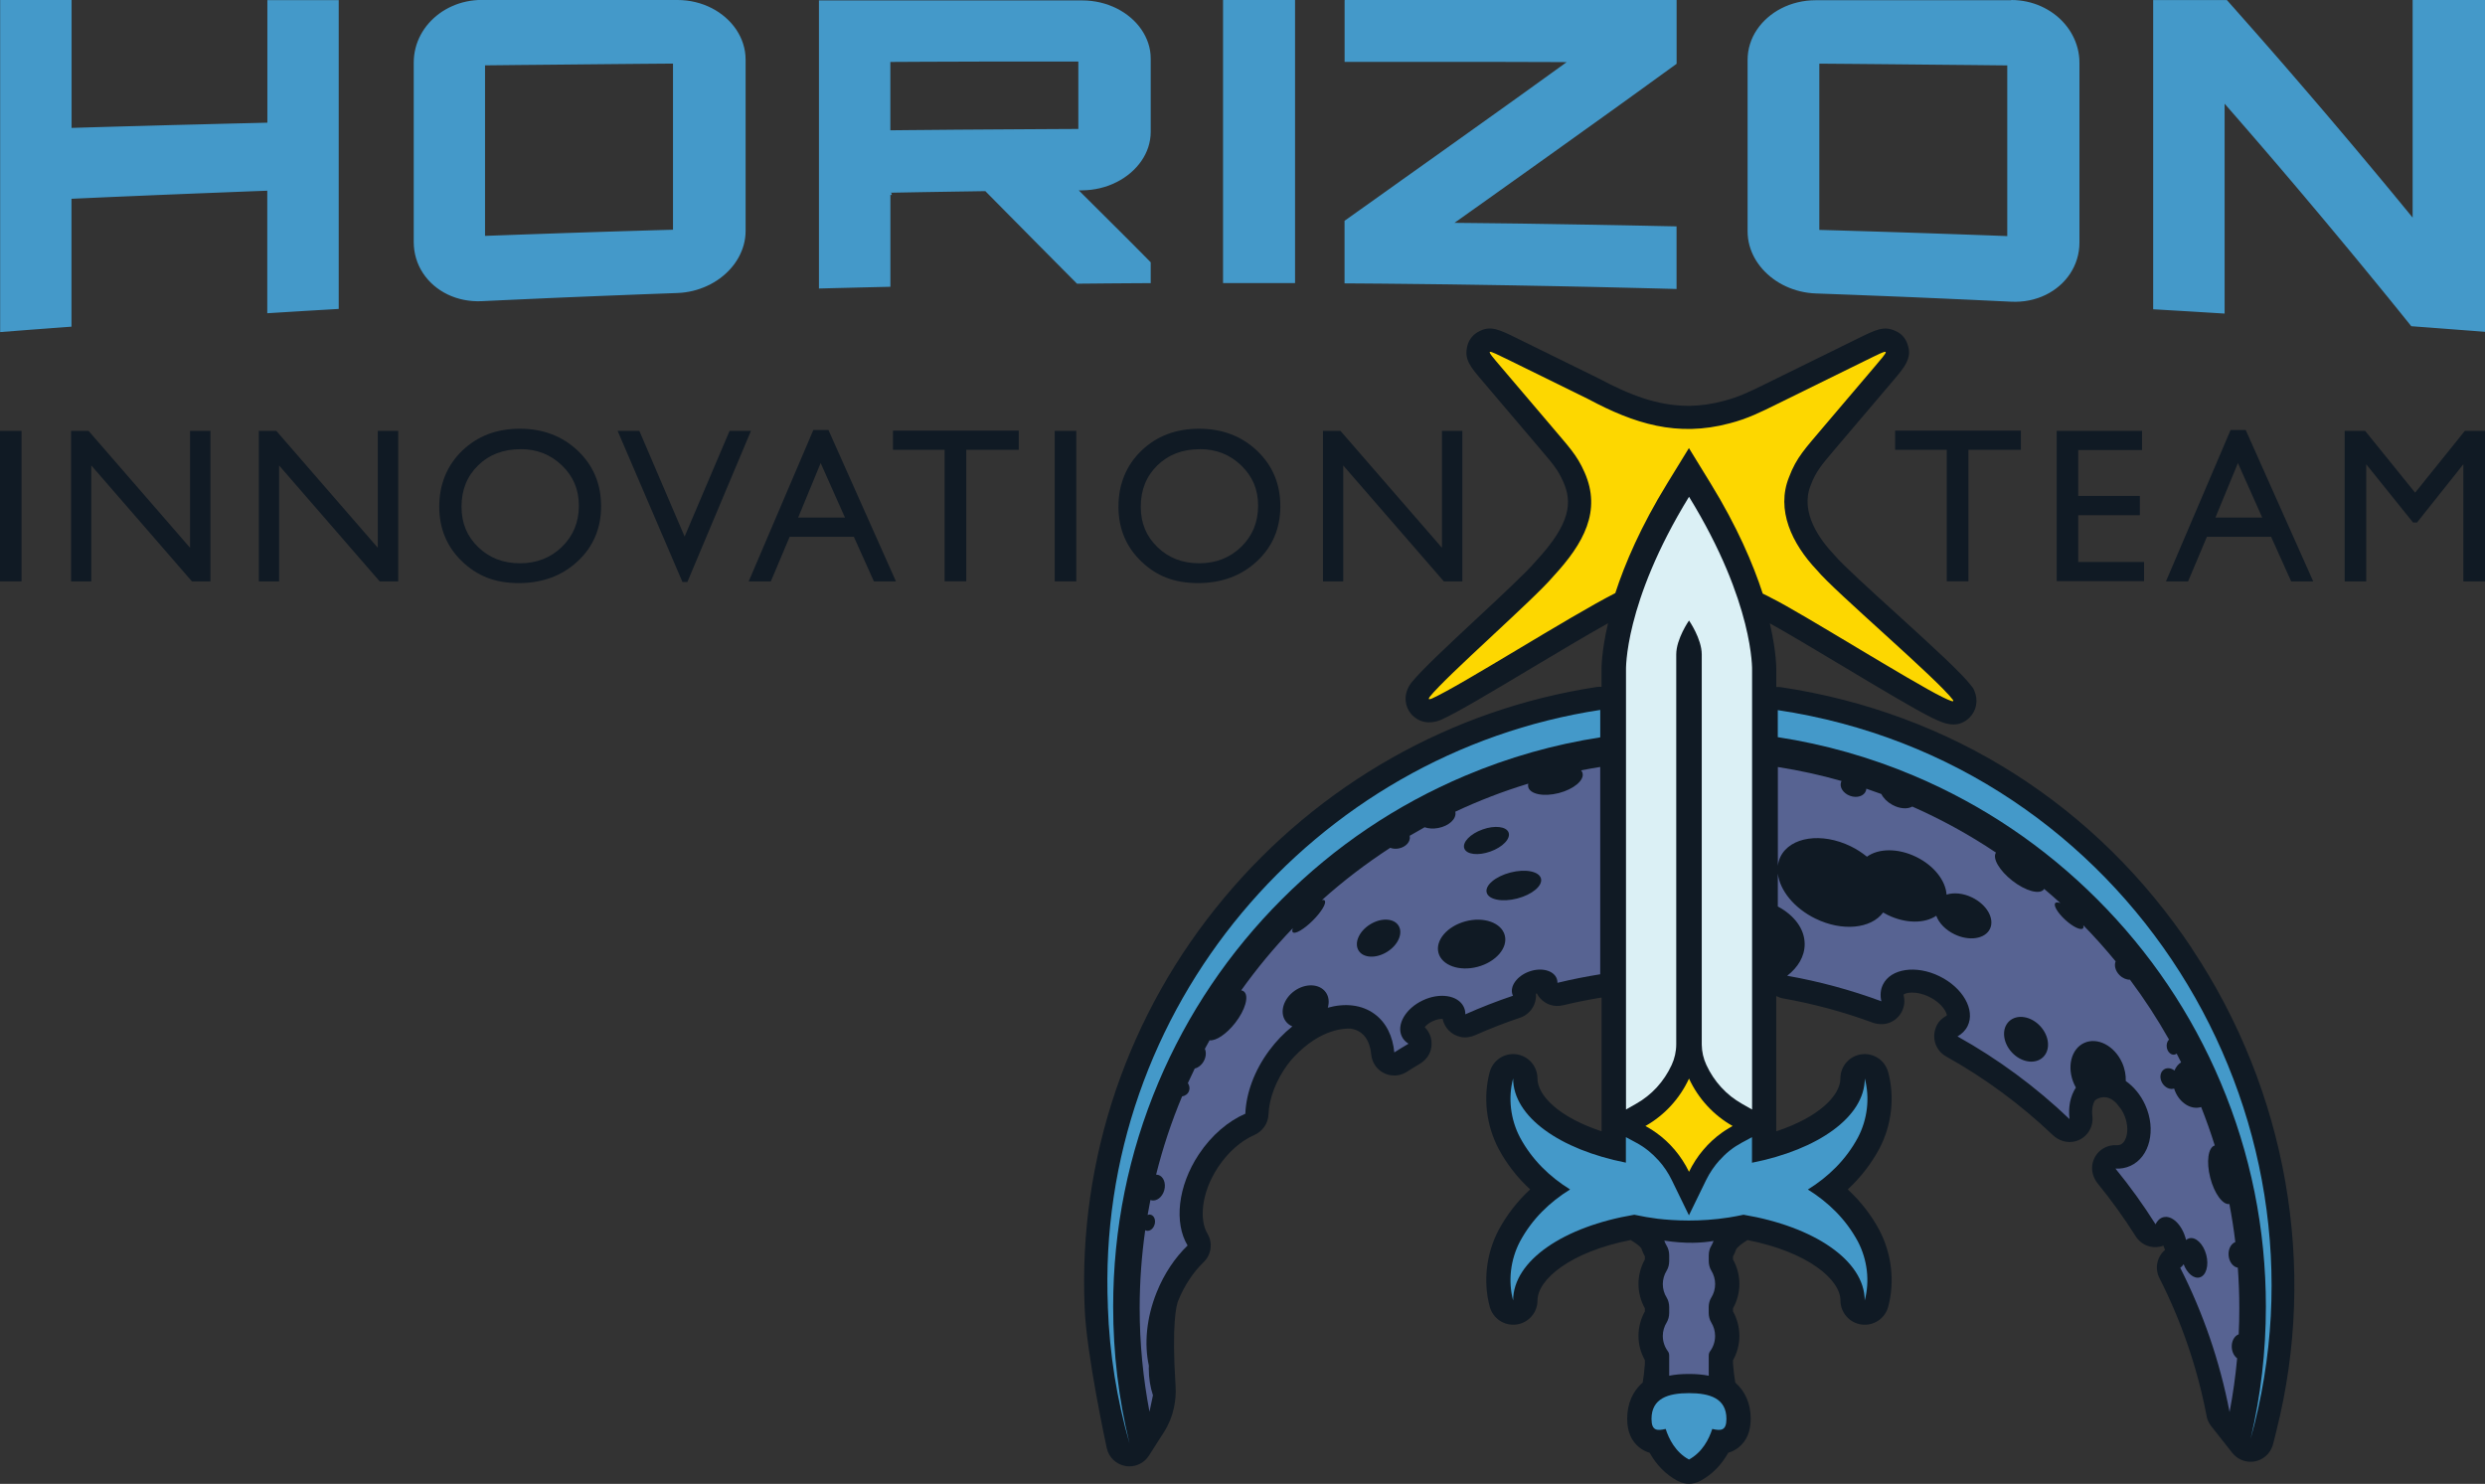 <?xml version="1.0" encoding="UTF-8"?><svg id="Layer_2" xmlns="http://www.w3.org/2000/svg" viewBox="0 0 536.66 320.46"><rect x="0" y="0" width="536.66" height="320.46" fill="#333333" stroke="none"/><g id="Exports"><g id="brandmark"><g id="logo_-_combomark_-_Horizon_-_vert_stack"><path id="base" d="M473.41,204.89c-20.57-30.92-52.09-50.97-88.74-56.47-.35-.05-.71-.06-1.06-.04v-3.4c.01-.31.08-4.02-1.4-10.36,3.44,1.88,9.5,5.51,15.42,9.05,8.25,4.94,16.03,9.6,19.69,11.39,1.31.63,2.91,1.4,4.55,1.4,1.14,0,2.31-.38,3.41-1.43,1.55-1.49,1.99-3.77,1.12-5.79l-.24-.55-.36-.48c-2.03-2.69-7.57-7.79-16.45-15.86-5.43-4.93-11.58-10.53-13.12-12.4l-.24-.27c-2.87-3.02-7.33-8.96-4.96-14.86,1.1-2.95,2.36-4.43,5.11-7.66l12.79-15.06c2.36-2.78,4.09-4.82,3.03-7.7h0c-.38-1.29-1.31-2.35-2.54-2.89l-.2-.09c-2.39-1.06-4.1-.23-7.86,1.62l-20.08,9.87c-3.08,1.52-5.75,2.84-9.04,3.68-2.52.68-4.92,1.01-7.24,1.05h-.52c-6.59-.02-12.63-2.39-19.28-5.94l-17.64-8.67c-3.72-1.83-5.66-2.78-8.08-1.49h0c-1.32.62-2.29,1.81-2.61,3.24l-.04.18c-.61,2.69.79,4.33,3.09,7.05l11.37,13.38c.61.73,1.17,1.39,1.69,2,2.41,2.83,3.51,4.12,4.63,6.67,1.93,4.36,1.67,8.93-5.86,17.06l-.17.19c-1.81,2.16-7.55,7.52-12.62,12.24-6.17,5.75-12.01,11.19-14.15,13.88l-.29.4c-1.61,2.5-.97,4.89.17,6.29.56.69,2.66,2.82,6.33,1.41l.27-.11c3.49-1.58,10.77-5.93,19.19-10.97,5.97-3.57,12.08-7.22,16.79-9.85-1.47,6.3-1.41,9.97-1.4,10.19v3.54c-.35-.02-.71-.01-1.06.04-31.35,4.78-59.93,20.96-80.47,45.56-20.78,24.89-31.47,56.3-30.1,88.41.34,9.83,4.6,29.57,4.78,30.4.43,1.98,2.01,3.5,4,3.86.3.05.59.08.89.08,1.68,0,3.28-.85,4.21-2.31l3.21-5.02c1.06-1.65,1.79-3.44,2.15-5.14.01-.06.04-.15.05-.21.33-1.56.45-3.13.35-4.66-.88-13.6.2-17.51.55-18.38,1.32-3.28,3.22-6.17,5.51-8.38,1.68-1.62,2.02-4.19.81-6.18-1.7-2.82-1.45-8.65,2.31-14.34,2.11-3.18,4.87-5.64,7.79-6.92,1.78-.78,3.02-2.49,3.09-4.43.13-3.49,1.65-7.44,4.15-10.84.41-.55.86-1.05,1.31-1.56,5.86-6.27,11.22-6.23,12.29-6.16.77.12,1.53.37,2.21.87,1.56,1.15,2.07,3.13,2.22,4.62.13,1.26.66,2.46,1.6,3.31,1.72,1.57,4.2,1.73,6.07.54.92-.59,1.86-1.16,2.8-1.72,1.13-.67,2.03-1.71,2.39-2.98.52-1.84-.03-3.72-1.3-4.97.31-.38.87-.88,1.7-1.27.9-.43,1.68-.51,2.17-.51.39,1.89,1.85,3.48,3.93,3.91,1.04.22,2.13.04,3.1-.39,3.14-1.39,6.42-2.67,9.75-3.79,1.36-.46,2.44-1.5,3-2.82.31-.74.44-1.55.37-2.34.06-.03.12-.05.19-.08.57,1.11,1.55,2,2.82,2.46.94.33,1.95.33,2.92.1,2.62-.64,5.4-1.19,8.25-1.66v28.89c-9.11-2.99-13.85-7.69-13.85-11.43,0-2.63-1.96-4.86-4.56-5.2-2.61-.35-5.07,1.3-5.75,3.84-1.46,5.43-.77,11.46,1.93,16.59,1.75,3.26,4.03,6.19,6.8,8.75-2.77,2.57-5.05,5.51-6.82,8.8-2.67,5.08-3.37,11.12-1.9,16.54.68,2.54,3.15,4.19,5.75,3.84,2.61-.34,4.56-2.57,4.56-5.2,0-4.51,7.04-10.48,20.11-13.05,1.09.64,2.08,1.4,2.31,1.79.22.64.48,1.21.77,1.74v.67c-.9,1.61-1.38,3.42-1.38,5.27s.49,3.71,1.38,5.28v.67c-.9,1.61-1.38,3.42-1.38,5.27s.46,3.61,1.38,5.25v.87c-.12,1.55-.3,3.03-.47,3.96-2.18,1.9-3.35,4.61-3.35,7.83,0,2.73.88,4.82,2.63,6.2.72.57,1.47.93,2.22,1.14,1.47,2.64,3.5,4.7,5.99,6.05.78.42,1.64.64,2.5.64s1.72-.21,2.5-.64c2.49-1.35,4.52-3.41,5.99-6.05.74-.21,1.5-.57,2.22-1.14,1.74-1.38,2.63-3.47,2.63-6.2,0-3.21-1.17-5.92-3.33-7.81-.19-1.03-.39-2.67-.5-4.12v-.69c.9-1.61,1.38-3.41,1.38-5.28s-.49-3.72-1.38-5.29v-.65c.9-1.6,1.38-3.42,1.38-5.28s-.48-3.68-1.38-5.28v-.65c.28-.5.51-1.03.7-1.58.27-.46,1.31-1.27,2.44-1.96,13.04,2.57,20.06,8.53,20.07,13.04,0,2.63,1.96,4.86,4.56,5.2,2.61.35,5.07-1.3,5.75-3.84,1.46-5.43.77-11.46-1.93-16.59-1.75-3.26-4.03-6.18-6.8-8.75,2.77-2.57,5.05-5.51,6.82-8.8,2.67-5.08,3.37-11.12,1.9-16.54-.68-2.54-3.14-4.19-5.75-3.84-2.61.34-4.56,2.57-4.56,5.2,0,3.73-4.74,8.44-13.86,11.43v-29.22c.45.24.94.43,1.46.52,6.58,1.16,13.06,2.91,19.28,5.2,1.33.49,2.82.51,4.09-.11,2.16-1.06,3.22-3.41,2.71-5.63-.04-.18-.03-.29-.05-.27.32-.38,2.59-.97,5.54.47,2.95,1.44,3.88,3.59,3.81,4.02,0,0-.04.05-.16.11-.77.45-1.48,1.04-1.9,1.83-1.44,2.65-.41,5.62,1.9,6.91,8.33,4.65,16.08,10.35,23.02,16.96,1.28,1.22,3.1,1.82,4.81,1.39,2.52-.64,4.07-3.02,3.76-5.48-.16-1.29.05-2.52.54-3.35.77-.68,2.62-1.35,4.44.39.04.03.08.08.12.12.27.28.54.59.8.99.05.08.11.11.17.17.26.37.51.79.73,1.28.71,1.56.92,3.26.59,4.64-.14.56-.48,1.55-1.3,1.92-.25.12-.53.17-.87.14-2.36-.14-4.53,1.39-5.14,3.77-.41,1.58.07,3.26,1.1,4.53,2.95,3.62,5.7,7.45,8.18,11.38.96,1.53,2.68,2.44,4.5,2.33.52-.03,1.03-.13,1.5-.31.08.32.2.62.34.91-1.75,1.48-2.28,4-1.22,6.08,4.75,9.35,8.16,19.29,10.15,29.57.12.88.47,1.71,1.03,2.41l4.58,5.8c.96,1.21,2.41,1.9,3.92,1.9.3,0,.61-.03.91-.08,1.82-.34,3.31-1.65,3.86-3.42.02-.07.06-.2.08-.26,0,0,0-.01,0-.02h0s.01-.04.02-.07c.11-.41.38-1.39.71-2.82,8.94-35.35,2.3-73.3-18.22-104.13ZM355.9,294.85h0c.05.08.11.15.16.22-.06-.07-.11-.15-.16-.22ZM373.53,294.97c.04-.06.09-.12.13-.18h0c-.04.06-.09.12-.13.18Z" style="fill:#101a24;"/><g id="sword"><g id="moon"><path d="M383.93,153.57v5.63c10.1,1.55,19.94,4.33,29.42,8.34,14.82,6.27,28.12,15.24,39.55,26.66,11.43,11.43,20.4,24.73,26.66,39.55,6.49,15.34,9.78,31.64,9.78,48.43,0,9.7-1.11,19.24-3.29,28.52,19.6-70.26-26.34-145.97-102.12-157.34v.21Z" style="fill:#4499c9;"/><path d="M239.25,282.18c.35,10.18,1.96,20.07,4.67,29.51-2.34-9.59-3.52-19.46-3.52-29.51,0-16.79,3.29-33.09,9.78-48.43,6.27-14.82,15.24-28.12,26.66-39.55,11.42-11.43,24.73-20.4,39.55-26.66,9.41-3.98,19.18-6.75,29.2-8.3v-5.92c-61.86,9.42-109.07,64.48-106.33,128.86Z" style="fill:#4499c9;"/><path d="M483.47,288.12c.09-1.85.13-3.72.13-5.59,0-2.94-.11-5.86-.32-8.75-1.02-.16-1.87-1.24-1.99-2.63-.12-1.36.51-2.55,1.45-2.91-.33-2.77-.76-5.51-1.28-8.21-1.43.22-3.25-2.26-4.13-5.66-.9-3.48-.46-6.6.97-6.99-.88-2.82-1.86-5.58-2.94-8.3-2.09.67-4.57-.81-5.64-3.43-.08-.19-.14-.37-.2-.56-.86.28-1.92-.17-2.53-1.14-.69-1.1-.52-2.45.38-3.01.66-.41,1.54-.28,2.23.26.3-.75.79-1.37,1.43-1.78-.32-.63-.63-1.26-.96-1.88-.14.11-.29.19-.46.22-.73.14-1.48-.53-1.66-1.5-.13-.71.07-1.38.48-1.74-2.54-4.5-5.36-8.82-8.44-12.94-.75.02-1.59-.32-2.26-.99-.89-.89-1.2-2.09-.84-2.97-2.22-2.71-4.55-5.31-6.99-7.81.08.29.08.53-.05.68-.46.5-2.17-.31-3.82-1.82-1.65-1.51-2.62-3.13-2.17-3.64.19-.21.6-.18,1.12.02-1.15-1.05-2.33-2.07-3.52-3.08-.02.04-.04.08-.07.11-.92,1.18-3.97.34-6.81-1.88-2.79-2.18-4.35-4.86-3.53-6.07-5.69-3.81-11.73-7.14-18.07-9.94-1.03.6-2.74.5-4.34-.39-1.1-.61-1.92-1.46-2.34-2.32-1.08-.4-2.16-.78-3.25-1.15,0,.16-.04.31-.09.47-.4,1.12-1.92,1.61-3.4,1.08-1.48-.53-2.36-1.86-1.96-2.99.03-.08.07-.15.11-.22-4.48-1.28-9.08-2.28-13.76-3.02v21.33c.08-.68.26-1.33.56-1.95,2.11-4.31,8.91-5.32,15.19-2.25,1.3.63,2.46,1.4,3.49,2.24,2.45-1.8,6.67-1.9,10.63.04,3.88,1.89,6.37,5.16,6.56,8.15,1.54-.5,3.58-.33,5.53.62,3.19,1.56,4.9,4.59,3.84,6.78-1.07,2.19-4.52,2.7-7.7,1.14-1.95-.95-3.34-2.45-3.89-3.98-2.47,1.69-6.59,1.73-10.47-.16-.35-.17-.68-.35-1.01-.54-2.58,3.5-8.81,4.15-14.61,1.32-4.64-2.26-7.69-6.12-8.13-9.72v7.1c3.53,1.88,5.8,4.83,5.8,8.13,0,2.62-1.43,5.02-3.78,6.83,7.01,1.24,13.81,3.09,20.34,5.51-.29-1.26-.2-2.5.34-3.6,1.69-3.47,7.16-4.28,12.21-1.81,5.05,2.47,7.78,7.28,6.08,10.75-.47.96-1.23,1.71-2.19,2.25,8.82,4.92,16.95,10.93,24.2,17.86-.32-2.55.17-4.99,1.37-6.81-.13-.23-.25-.47-.36-.71-1.66-3.64-.69-7.65,2.17-8.94s6.5.61,8.16,4.25c.6,1.33.85,2.71.8,3.98,1.7,1.19,3.19,2.95,4.19,5.14,2.44,5.37,1.01,11.28-3.19,13.19-1.03.47-2.12.65-3.23.58,3.13,3.82,6.02,7.84,8.66,12.03.38-.78.95-1.33,1.67-1.52,1.88-.5,4.06,1.62,4.88,4.73.02.06.03.13.04.19.2-.18.43-.31.69-.37,1.41-.37,3.05,1.22,3.67,3.55.62,2.34-.03,4.53-1.44,4.9-1.26.33-2.71-.91-3.44-2.85-.21.32-.46.58-.74.77,4.92,9.69,8.55,20.15,10.66,31.15.73-3.8,1.27-7.67,1.63-11.6-.62-.46-1.07-1.29-1.15-2.26-.12-1.39.54-2.6,1.52-2.94ZM441.18,228.35c-1.69,1.57-4.68,1.1-6.69-1.06-2.01-2.16-2.27-5.18-.58-6.75,1.69-1.57,4.68-1.1,6.69,1.06,2.01,2.16,2.27,5.18.58,6.75Z" style="fill:#576392;"/><path d="M341.47,166.39c.14.17.24.36.3.57.4,1.55-1.9,3.48-5.14,4.32-3.24.83-6.19.25-6.59-1.3-.06-.24-.05-.49,0-.74-5.43,1.65-10.69,3.68-15.76,6.06,0,.02.01.05.02.07.28,1.47-1.38,3.01-3.69,3.45-1.09.21-2.12.13-2.95-.16-1.09.6-2.17,1.22-3.24,1.85,0,.03.02.05.03.08.22,1.17-.85,2.36-2.39,2.65-.66.13-1.3.06-1.83-.14-5.21,3.38-10.14,7.15-14.74,11.28.25-.05.45-.03.57.08.5.5-.64,2.44-2.54,4.33-1.9,1.9-3.84,3.03-4.33,2.54-.16-.16-.13-.48.01-.88-4.03,4.19-7.76,8.68-11.15,13.43.21.04.41.11.57.24,1.18.92.34,3.97-1.88,6.81-1.89,2.42-4.16,3.91-5.52,3.74-.34.61-.69,1.23-1.02,1.84.33.74.27,1.75-.24,2.67-.47.85-1.21,1.41-1.95,1.59-.51,1.04-1,2.09-1.48,3.15.34.5.46,1.12.25,1.69-.23.64-.82,1.07-1.5,1.18-2.28,5.43-4.16,11.08-5.61,16.89.15,0,.3.02.45.06,1.15.32,1.73,1.81,1.31,3.32s-1.7,2.47-2.85,2.15c-.05-.01-.09-.04-.14-.06-.22,1.08-.41,2.16-.6,3.24.23-.08.46-.11.69-.04.72.2,1.09,1.13.82,2.08-.27.95-1.07,1.55-1.79,1.35-.08-.02-.16-.06-.24-.1-.78,5.5-1.2,11.11-1.2,16.83,0,7.65.74,15.13,2.12,22.38.23-1.19.48-2.37.75-3.55-.57-1.74-.9-3.69-.9-5.75,0-.22.02-.43.02-.64-1.03-4.65-.55-10.3,1.68-15.85,1.64-4.07,3.99-7.52,6.68-10.11-2.93-4.87-2.15-12.77,2.42-19.68,2.76-4.16,6.38-7.2,10.05-8.78.17-4.34,1.88-9.22,5.13-13.62,1.51-2.04,3.21-3.8,5.02-5.24-.58-.25-1.08-.62-1.45-1.14-1.35-1.87-.5-4.78,1.89-6.51,2.39-1.72,5.42-1.6,6.77.27.68.94.8,2.15.45,3.34,3.74-1.03,7.36-.66,10.12,1.38,2.52,1.86,3.92,4.82,4.24,8.28,1.01-.64,2.03-1.27,3.07-1.88-.63-.39-1.14-.92-1.45-1.58-1.2-2.54.81-6.01,4.51-7.77,3.69-1.76,7.67-1.12,8.87,1.41.24.5.35,1.04.34,1.59,3.35-1.49,6.79-2.83,10.29-4.01-.04-.08-.07-.15-.1-.23-.65-1.81.97-4.05,3.61-5,2.64-.95,5.31-.24,5.96,1.57.1.28.14.57.14.87,3.03-.74,6.11-1.35,9.23-1.85v-44.77c-1.38.22-2.75.46-4.12.73ZM299.57,205.56c-2.38,1.49-5.14,1.37-6.16-.26-1.02-1.63.08-4.17,2.46-5.65,2.38-1.49,5.14-1.37,6.16.26,1.02,1.63-.08,4.17-2.46,5.65ZM320.16,179.14c2.64-.95,5.17-.65,5.64.67.47,1.32-1.29,3.15-3.93,4.09-2.64.95-5.17.65-5.64-.67-.47-1.32,1.29-3.15,3.93-4.09ZM319.11,208.8c-3.95,1.05-7.74-.31-8.46-3.02-.72-2.71,1.91-5.76,5.86-6.81,3.95-1.05,7.74.31,8.46,3.02.72,2.71-1.91,5.76-5.86,6.81ZM327.65,194.05c-3.24.83-6.19.25-6.59-1.3s1.9-3.48,5.14-4.32c3.24-.84,6.19-.25,6.59,1.3.4,1.55-1.9,3.48-5.14,4.32Z" style="fill:#576392;"/></g><g id="star"><path d="M421.82,151.22c-3.58-4.73-25.68-23.51-29.45-28.1-5.43-5.72-8.84-13.04-6.02-20.05,1.62-4.34,3.6-6.29,7.38-10.79,3.5-4.11,7.32-8.62,10.77-12.67,1.72-2.03,2.86-3.32,2.74-3.57-.09-.3-1.64.5-4.36,1.83-5.21,2.56-14.23,6.99-19.18,9.43-3.32,1.64-6.34,3.15-10.15,4.12-11.37,3.06-20.68.05-30.55-5.23-5.51-2.71-11.64-5.72-17.05-8.38-2.46-1.2-3.94-1.95-4.19-1.81-.29.13.75,1.31,2.44,3.3,3.48,4.09,7.39,8.7,10.94,12.86,3.57,4.27,5.37,5.99,7.06,9.85,3.68,8.31-.13,15.33-6.77,22.49-4.12,4.92-22.97,21.35-26.7,26.03-.36.55-.11.57.51.33,6.39-2.88,29.53-17.64,39.6-22.77,2.09-6.42,5.53-14.43,11.21-23.68l4.69-7.64,4.69,7.64c5.71,9.3,9.16,17.36,11.25,23.79.68.32,1.35.66,2.01,1.02,6.03,2.96,30.1,18.05,36.8,21.33,1.75.84,2.53,1.16,2.31.67Z" style="fill:#fdd700;"/></g><g id="straight_blade"><path d="M364.76,107.29c-14.11,22.98-13.61,37.5-13.61,37.5v94.82l2.16-1.22c3.38-1.9,6.04-4.8,7.7-8.39.65-1.4.99-2.93.99-4.49v-84.17c0-3.38,2.76-7.33,2.76-7.33,0,0,2.75,3.95,2.75,7.33v84.29c.02,1.51.36,3,1,4.37.83,1.79,1.91,3.42,3.21,4.83,1.29,1.41,2.8,2.61,4.49,3.56l2.17,1.23v-94.82s.5-14.53-13.61-37.5Z" style="fill:#dbf0f5;"/></g><path id="grip" d="M369.58,280.22c.52-.84.82-1.84.82-2.9s-.3-2.05-.82-2.9c-.36-.58-.56-1.32-.56-2.08v-1.22c0-.77.2-1.51.56-2.09.2-.32.35-.67.48-1.03-2.45.43-5.99.65-10.64-.07.13.39.3.76.51,1.1.36.58.55,1.32.55,2.09v1.22c0,.76-.19,1.5-.55,2.08-.52.85-.83,1.85-.83,2.9s.3,2.06.83,2.9c.36.59.55,1.33.55,2.09v1.22c0,.76-.19,1.5-.55,2.09-.52.84-.83,1.84-.83,2.9,0,1.24.41,2.38,1.1,3.32.19.24.28.58.28.92v4.35c1.25-.26,2.66-.38,4.27-.38s3.02.13,4.27.38v-4.35c0-.35.1-.68.28-.92.69-.93,1.09-2.07,1.09-3.32,0-1.07-.3-2.06-.82-2.9-.36-.59-.56-1.33-.56-2.09v-1.22c0-.76.2-1.5.56-2.09Z" style="fill:#576392;"/><g id="hilt"><path d="M390.42,256.9c4.41-2.73,8.22-6.4,10.82-11.24,2.06-3.92,2.6-8.57,1.48-12.74-.01,8.3-10.12,15.38-24.36,18.19v-5.52l-2,1.08-.23.12c-.45.25-.89.51-1.28.76-.13.08-.25.17-.37.25-.07.05-.15.1-.22.15-.27.19-.53.39-.79.6-.75.6-1.44,1.28-2.09,2,0,0-.01,0-.02,0-1.15,1.28-2.13,2.72-2.91,4.3l-3.71,7.62-3.71-7.62c-.77-1.58-1.75-3.03-2.9-4.3,0,0-.01,0-.02,0-.65-.72-1.35-1.4-2.09-2-.26-.21-.52-.41-.79-.6-.03-.02-.06-.04-.1-.07-.16-.11-.33-.23-.49-.34-.07-.05-.15-.09-.22-.13-.35-.22-.7-.44-1.07-.63l-2.23-1.2v5.51c-14.23-2.81-24.34-9.89-24.35-18.19-1.12,4.17-.58,8.82,1.48,12.74,2.6,4.84,6.42,8.51,10.82,11.24-4.41,2.73-8.22,6.4-10.82,11.24-2.06,3.92-2.6,8.57-1.48,12.74.01-8.65,10.99-15.98,26.17-18.52,1.7.37,3.4.66,5.07.87,3.55.41,9.12.7,15.38-.28,1.04-.17,2.09-.36,3.14-.59,15.18,2.54,26.16,9.87,26.17,18.52,1.12-4.17.58-8.82-1.48-12.74-2.6-4.84-6.42-8.51-10.82-11.24Z" style="fill:#4499c9;"/></g><g id="Star_Core"><path d="M357.64,244.61c3.01,2.14,5.46,5.05,7.12,8.46,1.66-3.41,4.11-6.32,7.12-8.46.23-.16.46-.32.69-.47.52-.34,1.05-.66,1.61-.96-4.11-2.32-7.4-5.89-9.42-10.24-2.02,4.35-5.31,7.93-9.42,10.24.55.3,1.08.61,1.59.95.25.17.48.32.71.49Z" style="fill:#fdd700;"/></g><g id="pommel"><path d="M359.72,308.6c.69,2.15,2.11,5.03,5.03,6.61,2.92-1.59,4.34-4.46,5.03-6.61,1.86.44,3.06.4,3.06-2.16,0-4.47-3.62-5.57-8.09-5.57s-8.09,1.11-8.09,5.57c0,2.57,1.2,2.6,3.06,2.16Z" style="fill:#4499c9;"/></g></g></g></g><g id="txt_-_horizon"><path d="M73.15,0c0,1.4,0,2.77,0,4.11,0,1.33,0,2.63,0,3.91,0,1.27,0,2.51,0,3.73,0,1.22,0,2.41,0,3.58,0,1.17,0,2.32,0,3.45,0,1.13,0,2.25,0,3.35s0,2.19,0,3.27c0,1.08,0,2.14,0,3.21,0,1.06,0,2.12,0,3.17,0,1.05,0,2.11,0,3.16,0,1.05,0,2.11,0,3.17,0,1.06,0,2.13,0,3.21,0,1.08,0,2.16,0,3.27,0,1.1,0,2.22,0,3.35,0,1.13,0,2.28,0,3.45,0,1.17,0,2.36,0,3.58,0,1.22,0,2.46,0,3.73,0,1.27,0,2.57,0,3.91s0,2.7,0,4.11c-1.23.07-2.34.13-3.38.2s-2,.12-2.94.17c-.94.06-1.85.11-2.79.17-.94.06-1.9.11-2.94.18-1.04.06-2.15.13-3.38.21,0-1.32,0-2.57,0-3.74,0-1.18,0-2.3,0-3.37,0-1.08,0-2.11,0-3.12,0-1.01,0-2.01,0-3,0-.99,0-1.99,0-3,0-1.01,0-2.05,0-3.12,0-1.08,0-2.19,0-3.37,0-1.18,0-2.42,0-3.74-1.41.05-2.76.1-4.06.15-1.3.05-2.55.1-3.77.15s-2.39.09-3.53.14c-1.14.05-2.26.09-3.36.13-1.1.04-2.17.09-3.24.13s-2.12.09-3.18.13c-1.06.04-2.11.09-3.18.13-1.07.04-2.14.09-3.24.14-1.1.05-2.21.09-3.36.14-1.14.05-2.32.1-3.53.15-1.21.05-2.47.11-3.77.17s-2.65.12-4.06.18c0,1.38,0,2.67,0,3.9,0,1.23,0,2.39,0,3.52s0,2.2,0,3.26c0,1.06,0,2.09,0,3.13,0,1.04,0,2.07,0,3.13,0,1.06,0,2.13,0,3.26s0,2.29,0,3.52,0,2.52,0,3.9c-1.23.09-2.34.17-3.38.25s-2,.15-2.93.22-1.85.14-2.79.21-1.9.15-2.93.23c-1.04.08-2.14.17-3.38.26v-12.03c0-1.25,0-2.48,0-3.68V15.71c0-1.2,0-2.43,0-3.68V0h15.43c0,1.38,0,2.67,0,3.9,0,1.23,0,2.39,0,3.52,0,1.12,0,2.2,0,3.26s0,2.09,0,3.13,0,2.07,0,3.13,0,2.13,0,3.26,0,2.29,0,3.52c0,1.23,0,2.52,0,3.9,1.41-.04,2.76-.08,4.06-.12,1.3-.04,2.55-.07,3.77-.11,1.21-.03,2.39-.07,3.53-.1,1.15-.03,2.26-.06,3.36-.09,1.1-.03,2.17-.06,3.24-.09,1.07-.03,2.12-.06,3.18-.09s2.11-.06,3.18-.08c1.07-.03,2.14-.06,3.24-.08,1.1-.03,2.21-.06,3.36-.09,1.15-.03,2.32-.06,3.53-.09,1.21-.03,2.47-.06,3.77-.09s2.65-.07,4.06-.1c0-1.32,0-2.57,0-3.74,0-1.18,0-2.3,0-3.37s0-2.11,0-3.12c0-1.01,0-2.01,0-3,0-.99,0-1.99,0-3,0-1.01,0-2.05,0-3.12,0-1.08,0-2.19,0-3.37,0-1.18,0-2.42,0-3.74h15.43Z" style="fill:#4499c9;"/><path d="M146.31,0c1.34,0,2.65.16,3.89.46,1.24.3,2.42.74,3.51,1.3,1.09.56,2.09,1.24,2.98,2.02s1.67,1.65,2.31,2.61c.64.96,1.15,1.99,1.49,3.08.35,1.09.53,2.25.53,3.44,0,1.34,0,2.63,0,3.86s0,2.42,0,3.56c0,1.14,0,2.25,0,3.33,0,1.08,0,2.13,0,3.16,0,1.03,0,2.05,0,3.06s0,2.02,0,3.03,0,2.03,0,3.06c0,1.03,0,2.08,0,3.16s0,2.18,0,3.33c0,1.14,0,2.33,0,3.56,0,1.23,0,2.52,0,3.86,0,1.02-.14,2.02-.4,2.98-.26.96-.64,1.88-1.12,2.75-.48.87-1.07,1.69-1.75,2.45s-1.45,1.45-2.29,2.07c-.84.62-1.76,1.16-2.74,1.61-.98.45-2.01.82-3.09,1.08-1.08.26-2.2.42-3.36.46-1.41.05-2.76.1-4.05.15s-2.55.09-3.76.14c-1.21.05-2.38.09-3.53.14-1.14.04-2.26.09-3.35.13-1.09.04-2.17.09-3.23.13-1.06.04-2.12.09-3.18.13s-2.11.09-3.18.13c-1.06.05-2.14.09-3.23.14-1.09.05-2.21.1-3.35.15-1.14.05-2.32.1-3.53.16-1.21.06-2.46.11-3.76.17-1.3.06-2.65.12-4.05.19-1.36.07-2.68-.04-3.92-.29-1.25-.25-2.43-.65-3.52-1.18-1.09-.53-2.09-1.19-2.98-1.96-.89-.77-1.66-1.65-2.3-2.62-.64-.97-1.14-2.03-1.48-3.16-.34-1.13-.52-2.33-.52-3.58,0-1.41,0-2.75,0-4.05s0-2.53,0-3.73c0-1.2,0-2.36,0-3.49,0-1.13,0-2.23,0-3.31,0-1.08,0-2.15,0-3.21s0-2.11,0-3.17,0-2.13,0-3.21c0-1.08,0-2.18,0-3.31,0-1.13,0-2.29,0-3.49,0-1.2,0-2.44,0-3.73s0-2.64,0-4.05c0-1.07.14-2.11.39-3.11.25-1,.63-1.96,1.11-2.86.48-.9,1.06-1.74,1.74-2.51.67-.77,1.44-1.47,2.28-2.09.84-.62,1.76-1.15,2.74-1.59.98-.44,2.02-.78,3.1-1.01s2.22-.35,3.39-.35h42.2ZM104.74,50.94c1.35-.05,2.65-.1,3.9-.14,1.25-.05,2.45-.09,3.62-.13s2.29-.08,3.39-.12c1.1-.04,2.17-.08,3.22-.11,1.05-.04,2.09-.07,3.11-.11,1.02-.03,2.04-.07,3.06-.1s2.03-.07,3.06-.1c1.02-.03,2.06-.07,3.11-.1,1.05-.03,2.12-.07,3.22-.1,1.1-.03,2.23-.07,3.39-.1,1.17-.03,2.37-.07,3.62-.11s2.55-.07,3.9-.11c0-1.44,0-2.8,0-4.11,0-1.31,0-2.55,0-3.76s0-2.37,0-3.5,0-2.24,0-3.33c0-1.09,0-2.17,0-3.24,0-1.08,0-2.15,0-3.24,0-1.09,0-2.2,0-3.33,0-1.13,0-2.3,0-3.5s0-2.45,0-3.76c0-1.31,0-2.67,0-4.11-1.35.01-2.65.02-3.9.03-1.25.01-2.45.02-3.62.03s-2.29.02-3.39.03c-1.1,0-2.17.02-3.22.03-1.05,0-2.09.02-3.11.03-1.02,0-2.04.02-3.06.03s-2.03.02-3.05.03-2.06.02-3.11.03-2.12.02-3.22.03c-1.1.01-2.23.02-3.39.03-1.17.01-2.37.02-3.62.04-1.25.01-2.55.03-3.9.04,0,1.34,0,2.62,0,3.85,0,1.23,0,2.41,0,3.55s0,2.24,0,3.32c0,1.07,0,2.12,0,3.15,0,1.03,0,2.04,0,3.05,0,1.01,0,2.01,0,3.02,0,1.01,0,2.02,0,3.05,0,1.03,0,2.08,0,3.15,0,1.07,0,2.18,0,3.32,0,1.14,0,2.32,0,3.55,0,1.23,0,2.51,0,3.85Z" style="fill:#4499c9;"/><path d="M248.51,28.46c0,1.15-.19,2.26-.53,3.32s-.86,2.07-1.5,3c-.65.93-1.43,1.79-2.33,2.56s-1.91,1.44-3.01,1.99c-1.1.56-2.29,1-3.54,1.3-1.25.3-2.57.47-3.93.48-.28,0-.42,0-.7,0,.73.72,1.46,1.46,2.2,2.19.74.74,1.48,1.48,2.23,2.22.75.74,1.5,1.49,2.25,2.24.75.75,1.5,1.5,2.25,2.24.75.75,1.49,1.5,2.24,2.24.74.74,1.48,1.48,2.21,2.22.73.74,1.45,1.47,2.16,2.19,0,.9,0,1.58,0,2.25,0,.68,0,1.35,0,2.25-1.27,0-2.42.01-3.49.02-1.07,0-2.07.01-3.03.02s-1.91.02-2.88.02c-.97,0-1.96.02-3.03.03-1.07,0-2.22.02-3.49.03-.99-1-1.92-1.93-2.8-2.82-.88-.89-1.72-1.73-2.52-2.54-.8-.81-1.58-1.59-2.34-2.36-.76-.77-1.5-1.51-2.24-2.26-.74-.75-1.49-1.5-2.24-2.27-.76-.77-1.53-1.55-2.34-2.36s-1.64-1.66-2.52-2.55c-.88-.89-1.81-1.83-2.8-2.83-1.37.02-2.62.04-3.8.06-1.18.02-2.28.04-3.34.05-1.06.02-2.09.03-3.11.05s-2.05.04-3.11.05c-1.06.02-2.17.04-3.34.06-1.18.02-2.43.05-3.8.07.2,0,.3.17.3.51,0,0-.2,0-.3-.08,0,1.33,0,2.54,0,3.68,0,1.14,0,2.21,0,3.24,0,1.03,0,2.02,0,3.02,0,.99,0,1.99,0,3.02,0,1.03,0,2.1,0,3.24,0,1.14,0,2.36,0,3.68-1.23.03-2.35.05-3.38.08-1.04.02-2,.05-2.94.07s-1.85.04-2.79.07c-.94.02-1.9.05-2.94.07-1.04.03-2.15.06-3.38.09,0-1.38,0-2.73,0-4.04,0-1.31,0-2.59,0-3.83,0-1.25,0-2.46,0-3.65,0-1.19,0-2.36,0-3.5,0-1.14,0-2.27,0-3.37,0-1.11,0-2.19,0-3.27,0-1.08,0-2.14,0-3.19,0-1.05,0-2.1,0-3.14,0-1.04,0-2.08,0-3.12,0-1.04,0-2.08,0-3.12,0-1.04,0-2.09,0-3.14,0-1.05,0-2.12,0-3.19,0-1.08,0-2.16,0-3.27,0-1.11,0-2.23,0-3.37,0-1.14,0-2.31,0-3.5,0-1.19,0-2.41,0-3.65,0-1.25,0-2.52,0-3.83,0-1.31,0-2.66,0-4.04,1.42,0,2.8,0,4.14,0h3.9c1.27,0,2.5,0,3.7,0h10.24c1.09,0,2.16,0,3.24,0h9.64c1.09,0,2.19,0,3.3,0h14.54c1.34,0,2.71,0,4.13,0,1.36,0,2.68.16,3.93.45,1.25.3,2.44.73,3.54,1.28,1.1.55,2.11,1.22,3,1.98.9.76,1.68,1.62,2.32,2.55s1.15,1.94,1.5,3,.53,2.17.53,3.32c0,1.26,0,2.4,0,3.46,0,1.06,0,2.05,0,3.01,0,.96,0,1.9,0,2.86,0,.96,0,1.95,0,3.01,0,1.06,0,2.2,0,3.46ZM192.26,28.14c1.35-.01,2.65-.03,3.9-.04,1.25-.01,2.45-.02,3.62-.03,1.17-.01,2.29-.02,3.39-.03,1.1,0,2.17-.02,3.23-.03,1.05,0,2.09-.02,3.11-.02,1.02,0,2.04-.02,3.06-.02,1.02,0,2.03-.01,3.06-.02s2.06-.01,3.11-.02c1.05,0,2.12-.01,3.23-.02,1.1,0,2.23-.01,3.39-.02,1.17,0,2.37-.01,3.62-.02s2.55-.01,3.9-.02c0-1.46,0-2.73,0-3.91,0-1.18,0-2.27,0-3.37s0-2.18,0-3.37c0-1.18,0-2.46,0-3.91-1.35,0-2.65,0-3.9,0s-2.45,0-3.62,0c-1.17,0-2.29,0-3.39,0-1.1,0-2.17,0-3.22,0-1.05,0-2.09,0-3.11,0-1.02,0-2.04,0-3.06.01s-2.03,0-3.06.01-2.06,0-3.11.01c-1.05,0-2.12,0-3.22.01-1.1,0-2.23,0-3.39.01s-2.37.01-3.62.02c-1.25,0-2.55.01-3.9.02,0,1.18,0,2.24,0,3.23s0,1.91,0,2.8c0,.89,0,1.77,0,2.66,0,.89,0,1.81,0,2.8,0,.99,0,2.05,0,3.23Z" style="fill:#4499c9;"/><path d="M264.15,0h15.53c0,1.44,0,2.83,0,4.19,0,1.36,0,2.68,0,3.97,0,1.29,0,2.55,0,3.78,0,1.23,0,2.43,0,3.61,0,1.18,0,2.34,0,3.48,0,1.14,0,2.26,0,3.37,0,1.11,0,2.21,0,3.3,0,1.09,0,2.17,0,3.25,0,1.08,0,2.16,0,3.24,0,1.08,0,2.16,0,3.25,0,1.09,0,2.19,0,3.3,0,1.11,0,2.23,0,3.37,0,1.14,0,2.3,0,3.48,0,1.18,0,2.38,0,3.61,0,1.23,0,2.49,0,3.78,0,1.29,0,2.61,0,3.97,0,1.36,0,2.76,0,4.19-1.24,0-2.36,0-3.41,0-1.04,0-2.01,0-2.96,0-.94,0-1.86,0-2.81,0-.94,0-1.91,0-2.96,0-1.04,0-2.16,0-3.41,0,0-1.44,0-2.83,0-4.19s0-2.68,0-3.97v-3.77c0-1.23,0-2.43,0-3.61s0-2.34,0-3.48v-6.67c0-1.09,0-2.17,0-3.25v-3.24c0-1.08,0-2.16,0-3.25v-3.3c0-1.11,0-2.23,0-3.37v-3.48c0-1.18,0-2.38,0-3.61s0-2.49,0-3.77v-3.97c0-1.36,0-2.75,0-4.19Z" style="fill:#4499c9;"/><path d="M290.42,0h71.66c0,1.38,0,2.58,0,3.7,0,1.12,0,2.15,0,3.19,0,1.03,0,2.07,0,3.19,0,1.12,0,2.33,0,3.7-1.13.82-2.22,1.61-3.29,2.38s-2.1,1.52-3.11,2.25c-1.01.73-2,1.44-2.96,2.14-.96.7-1.91,1.37-2.83,2.04-.93.67-1.83,1.32-2.73,1.96-.89.64-1.77,1.27-2.65,1.9-.87.62-1.73,1.24-2.59,1.85s-1.7,1.22-2.55,1.83c-.85.61-1.69,1.21-2.54,1.82s-1.7,1.21-2.55,1.82c-.86.61-1.72,1.22-2.59,1.85-.87.62-1.75,1.25-2.65,1.89-.89.64-1.8,1.28-2.73,1.94-.93.66-1.87,1.33-2.83,2.02-.96.69-1.95,1.39-2.96,2.11-1.01.72-2.05,1.46-3.12,2.21-1.07.76-2.16,1.53-3.29,2.34,1.37.01,2.69.03,3.97.04,1.28.01,2.52.03,3.72.04,1.2.01,2.37.03,3.51.04,1.14.01,2.25.03,3.34.04,1.09.01,2.16.03,3.22.05,1.06.02,2.1.03,3.13.05,1.04.02,2.06.03,3.09.05s2.06.03,3.09.05c1.04.02,2.08.03,3.13.05,1.06.02,2.13.04,3.22.06,1.09.02,2.2.04,3.34.06,1.14.02,2.31.04,3.51.07,1.2.02,2.44.05,3.72.08s2.6.05,3.97.08c0,1.35,0,2.53,0,3.63s0,2.11,0,3.13c0,1.01,0,2.03,0,3.13,0,1.1,0,2.28,0,3.63-1.43-.04-2.83-.08-4.2-.11-1.37-.04-2.7-.07-4-.1-1.3-.03-2.58-.06-3.83-.09s-2.48-.06-3.68-.09c-1.2-.03-2.39-.05-3.55-.08-1.16-.03-2.31-.05-3.45-.07-1.13-.02-2.25-.05-3.36-.07-1.11-.02-2.21-.04-3.29-.06-1.09-.02-2.17-.04-3.25-.06-1.08-.02-2.15-.04-3.23-.06-1.08-.02-2.15-.04-3.23-.05-1.08-.02-2.16-.03-3.25-.05-1.09-.02-2.19-.03-3.3-.05-1.11-.02-2.23-.03-3.36-.05-1.13-.01-2.28-.03-3.45-.04s-2.35-.03-3.55-.04c-1.2-.01-2.43-.03-3.68-.04-1.25-.01-2.53-.02-3.83-.04-1.31-.01-2.64-.02-4.01-.03-1.37-.01-2.76-.02-4.2-.03,0-1.35,0-2.53,0-3.63s0-2.11,0-3.12c0-1.01,0-2.03,0-3.13,0-1.1,0-2.28,0-3.63,1.13-.8,2.23-1.58,3.29-2.34,1.07-.76,2.1-1.5,3.12-2.22,1.01-.72,2-1.42,2.96-2.11.96-.69,1.91-1.36,2.83-2.02.93-.66,1.83-1.31,2.73-1.94.89-.64,1.78-1.26,2.65-1.89.87-.62,1.73-1.23,2.59-1.84.86-.61,1.7-1.22,2.55-1.82.85-.6,1.69-1.21,2.54-1.81s1.7-1.21,2.55-1.82c.86-.61,1.72-1.23,2.59-1.85.87-.62,1.75-1.25,2.65-1.89.89-.64,1.8-1.29,2.73-1.95.93-.66,1.87-1.34,2.83-2.03.96-.69,1.95-1.4,2.96-2.13,1.01-.73,2.05-1.47,3.11-2.24,1.07-.77,2.16-1.56,3.29-2.37-1.37,0-2.69-.01-3.97-.02s-2.52-.01-3.72-.01c-1.2,0-2.37,0-3.51-.01-1.14,0-2.25,0-3.34-.01s-2.16,0-3.22-.01c-1.06,0-2.1,0-3.13,0-1.04,0-2.06,0-3.09,0-1.03,0-2.06,0-3.09,0-1.04,0-2.08,0-3.13,0-1.06,0-2.13,0-3.22,0-1.09,0-2.2,0-3.34,0s-2.31,0-3.51,0c-1.2,0-2.44,0-3.72,0s-2.6,0-3.97,0c0-1.33,0-2.49,0-3.56s0-2.07,0-3.07c0-.99,0-1.99,0-3.07,0-1.08,0-2.24,0-3.56Z" style="fill:#4499c9;"/><path d="M434.34,0c1.15,0,2.27.12,3.35.35s2.12.57,3.09,1.01c.98.44,1.89.97,2.74,1.59s1.61,1.32,2.29,2.1c.68.77,1.27,1.62,1.75,2.52.48.9.86,1.86,1.12,2.86.26,1,.4,2.04.4,3.12,0,1.41,0,2.76,0,4.05s0,2.54,0,3.74,0,2.36,0,3.49c0,1.13,0,2.23,0,3.32,0,1.08,0,2.15,0,3.21,0,1.06,0,2.12,0,3.18,0,1.06,0,2.13,0,3.21,0,1.08,0,2.19,0,3.32,0,1.13,0,2.29,0,3.49,0,1.2,0,2.44,0,3.74,0,1.29,0,2.64,0,4.05,0,1.25-.18,2.45-.53,3.59-.34,1.13-.85,2.19-1.49,3.17-.64.97-1.42,1.85-2.31,2.62s-1.89,1.43-2.98,1.96-2.27.93-3.51,1.18-2.55.35-3.89.29c-1.41-.07-2.75-.13-4.05-.19s-2.55-.12-3.76-.18c-1.21-.06-2.38-.11-3.53-.16-1.14-.05-2.26-.1-3.35-.15-1.09-.05-2.17-.1-3.23-.14-1.06-.05-2.12-.09-3.17-.14-1.06-.04-2.11-.09-3.18-.13-1.06-.04-2.14-.09-3.23-.13-1.09-.04-2.21-.09-3.35-.13-1.14-.05-2.32-.09-3.53-.14s-2.46-.09-3.76-.14c-1.3-.05-2.65-.1-4.06-.15-1.17-.04-2.3-.2-3.39-.46-1.09-.26-2.13-.63-3.11-1.08-.98-.45-1.9-1-2.74-1.62-.84-.62-1.61-1.32-2.28-2.07-.67-.76-1.26-1.58-1.74-2.45-.48-.87-.85-1.79-1.11-2.75-.25-.96-.39-1.96-.39-2.98,0-1.35,0-2.63,0-3.87s0-2.42,0-3.57c0-1.15,0-2.25,0-3.33,0-1.08,0-2.13,0-3.16s0-2.05,0-3.06c0-1.01,0-2.02,0-3.03,0-1.01,0-2.03,0-3.06s0-2.09,0-3.16c0-1.08,0-2.19,0-3.33,0-1.15,0-2.33,0-3.57,0-1.24,0-2.52,0-3.87,0-1.19.18-2.35.52-3.44.34-1.09.84-2.13,1.48-3.08.64-.96,1.41-1.83,2.3-2.61.89-.78,1.89-1.46,2.98-2.02,1.09-.56,2.27-1,3.52-1.3,1.25-.3,2.56-.46,3.92-.46h42.2ZM392.9,49.65c1.35.04,2.65.08,3.9.11,1.25.04,2.45.07,3.62.11,1.17.04,2.29.07,3.39.1s2.17.07,3.22.1c1.05.03,2.09.07,3.11.1,1.02.03,2.04.07,3.06.1s2.03.07,3.05.1,2.06.07,3.11.11c1.05.04,2.12.07,3.22.11,1.1.04,2.23.08,3.39.12,1.17.04,2.37.09,3.62.13s2.55.09,3.9.15c0-1.34,0-2.62,0-3.85s0-2.41,0-3.55,0-2.25,0-3.32c0-1.08,0-2.12,0-3.15,0-1.03,0-2.05,0-3.05,0-1.01,0-2.01,0-3.02,0-1.01,0-2.02,0-3.05,0-1.03,0-2.08,0-3.15s0-2.18,0-3.32c0-1.14,0-2.32,0-3.55,0-1.23,0-2.51,0-3.85-1.35-.01-2.65-.03-3.9-.04-1.25-.01-2.45-.02-3.62-.04-1.17-.01-2.29-.02-3.39-.03s-2.17-.02-3.22-.03c-1.05-.01-2.09-.02-3.11-.03-1.02,0-2.04-.02-3.05-.03-1.02,0-2.03-.02-3.06-.03s-2.06-.02-3.11-.03c-1.05,0-2.12-.02-3.22-.03-1.1,0-2.23-.02-3.39-.03-1.17,0-2.37-.02-3.62-.03-1.25-.01-2.55-.02-3.9-.03,0,1.44,0,2.8,0,4.11,0,1.31,0,2.56,0,3.76,0,1.21,0,2.37,0,3.51,0,1.13,0,2.24,0,3.33s0,2.17,0,3.25,0,2.15,0,3.25c0,1.09,0,2.2,0,3.33s0,2.3,0,3.51c0,1.21,0,2.46,0,3.76,0,1.31,0,2.67,0,4.11Z" style="fill:#4499c9;"/><path d="M521.03,0h15.63v71.66c-1.27-.1-2.42-.19-3.49-.27-1.07-.08-2.06-.16-3.03-.23-.97-.07-1.91-.15-2.88-.22s-1.96-.15-3.03-.23-2.21-.17-3.49-.26c-.89-1.11-1.76-2.19-2.61-3.24-.85-1.05-1.67-2.07-2.48-3.06-.81-.99-1.59-1.96-2.37-2.9-.77-.94-1.53-1.87-2.27-2.77s-1.47-1.79-2.18-2.65-1.42-1.72-2.12-2.56c-.7-.84-1.38-1.67-2.07-2.49s-1.36-1.63-2.03-2.44c-.67-.81-1.35-1.61-2.02-2.41-.67-.8-1.34-1.6-2.02-2.4-.67-.8-1.35-1.6-2.03-2.41-.68-.81-1.37-1.62-2.07-2.44s-1.4-1.65-2.12-2.49c-.72-.84-1.44-1.69-2.18-2.55-.74-.86-1.5-1.74-2.27-2.64-.77-.9-1.56-1.81-2.37-2.74-.81-.93-1.63-1.89-2.48-2.86-.85-.98-1.72-1.98-2.62-3,0,1.39,0,2.74,0,4.03,0,1.3,0,2.55,0,3.76,0,1.21,0,2.39,0,3.54,0,1.15,0,2.27,0,3.36,0,1.1,0,2.17,0,3.24s0,2.12,0,3.16c0,1.05,0,2.09,0,3.14,0,1.05,0,2.1,0,3.16,0,1.06,0,2.14,0,3.24,0,1.1,0,2.22,0,3.36,0,1.15,0,2.32,0,3.54,0,1.21,0,2.46,0,3.76,0,1.3,0,2.64,0,4.03-1.23-.08-2.34-.14-3.38-.21s-2-.12-2.94-.18c-.94-.06-1.85-.11-2.79-.17-.94-.06-1.9-.11-2.94-.17-1.04-.06-2.15-.13-3.38-.2,0-1.41,0-2.77,0-4.11s0-2.64,0-3.91c0-1.27,0-2.52,0-3.74,0-1.22,0-2.41,0-3.58,0-1.17,0-2.32,0-3.46,0-1.13,0-2.25,0-3.35,0-1.1,0-2.19,0-3.27,0-1.08,0-2.15,0-3.21,0-1.06,0-2.12,0-3.18,0-1.06,0-2.11,0-3.16,0-1.06,0-2.11,0-3.18,0-1.06,0-2.13,0-3.21,0-1.08,0-2.17,0-3.27,0-1.1,0-2.22,0-3.35,0-1.13,0-2.28,0-3.46,0-1.17,0-2.37,0-3.58,0-1.22,0-2.46,0-3.74s0-2.58,0-3.91c0-1.34,0-2.7,0-4.11h15.92c.94,1.06,1.86,2.1,2.75,3.11.89,1.01,1.76,1.99,2.61,2.95.85.96,1.67,1.9,2.48,2.82.81.92,1.6,1.82,2.37,2.71s1.53,1.76,2.28,2.62c.75.86,1.49,1.71,2.21,2.56.73.84,1.45,1.68,2.16,2.51.72.83,1.43,1.66,2.14,2.49s1.42,1.65,2.13,2.49c.71.83,1.42,1.67,2.13,2.51.72.84,1.44,1.69,2.16,2.55.73.86,1.47,1.74,2.21,2.62.75.89,1.51,1.79,2.28,2.72.77.92,1.56,1.87,2.37,2.84.81.97,1.63,1.96,2.48,2.98.85,1.02,1.71,2.07,2.6,3.15.89,1.08,1.81,2.2,2.75,3.35,0-1.45,0-2.84,0-4.18s0-2.64,0-3.9c0-1.26,0-2.48,0-3.67,0-1.19,0-2.35,0-3.49,0-1.14,0-2.25,0-3.36,0-1.1,0-2.19,0-3.28,0-1.09,0-2.17,0-3.25s0-2.18,0-3.28c0-1.1,0-2.22,0-3.36,0-1.14,0-2.3,0-3.49,0-1.19,0-2.41,0-3.66,0-1.26,0-2.55,0-3.9,0-1.34,0-2.73,0-4.18Z" style="fill:#4499c9;"/></g><g id="txt_-_innovation_team"><g id="innovation"><path d="M0,93.05h4.65v32.51H0v-32.51Z" style="fill:#101a24;"/><path d="M41.03,93.05h4.42v32.51h-4l-21.73-25.04v25.04h-4.37v-32.51h3.77l21.92,25.25v-25.25Z" style="fill:#101a24;"/><path d="M81.58,93.05h4.42v32.51h-4l-21.73-25.04v25.04h-4.37v-32.51h3.77l21.92,25.25v-25.25Z" style="fill:#101a24;"/><path d="M112.25,92.59c5.02,0,9.2,1.59,12.55,4.77,3.34,3.18,5.01,7.17,5.01,11.96s-1.69,8.76-5.06,11.9c-3.37,3.14-7.62,4.71-12.75,4.71s-8.98-1.57-12.24-4.71c-3.26-3.14-4.9-7.08-4.9-11.81s1.64-8.87,4.93-12.05c3.29-3.18,7.44-4.77,12.46-4.77ZM112.43,97.01c-3.72,0-6.78,1.16-9.17,3.49-2.39,2.33-3.59,5.3-3.59,8.91s1.2,6.42,3.6,8.75c2.4,2.33,5.41,3.49,9.02,3.49s6.65-1.19,9.08-3.56c2.43-2.37,3.64-5.33,3.64-8.87s-1.21-6.34-3.64-8.69c-2.43-2.35-5.41-3.53-8.94-3.53Z" style="fill:#101a24;"/><path d="M157.55,93.05h4.63l-13.74,32.65h-1.05l-14.01-32.65h4.69l9.78,22.83,9.71-22.83Z" style="fill:#101a24;"/><path d="M175.64,92.86h3.27l14.58,32.7h-4.76l-4.33-9.63h-13.87l-4.06,9.63h-4.78l13.96-32.7ZM182.48,111.78l-5.25-11.78-4.86,11.78h10.11Z" style="fill:#101a24;"/><path d="M192.85,93h27.16v4.14h-11.33v28.41h-4.68v-28.41h-11.15v-4.14Z" style="fill:#101a24;"/><path d="M227.78,93.05h4.65v32.51h-4.65v-32.51Z" style="fill:#101a24;"/><path d="M258.94,92.59c5.02,0,9.2,1.59,12.55,4.77,3.34,3.18,5.01,7.17,5.01,11.96s-1.69,8.76-5.06,11.9c-3.37,3.14-7.62,4.71-12.76,4.71s-8.98-1.57-12.24-4.71c-3.26-3.14-4.9-7.08-4.9-11.81s1.64-8.87,4.93-12.05,7.44-4.77,12.46-4.77ZM259.12,97.01c-3.72,0-6.78,1.16-9.17,3.49-2.39,2.33-3.59,5.3-3.59,8.91s1.2,6.42,3.6,8.75,5.41,3.49,9.02,3.49,6.65-1.19,9.08-3.56c2.43-2.37,3.64-5.33,3.64-8.87s-1.21-6.34-3.64-8.69c-2.43-2.35-5.41-3.53-8.94-3.53Z" style="fill:#101a24;"/><path d="M311.39,93.05h4.42v32.51h-4l-21.73-25.04v25.04h-4.37v-32.51h3.77l21.92,25.25v-25.25Z" style="fill:#101a24;"/></g><g id="team"><path d="M409.27,93h27.16v4.14h-11.33v28.41h-4.68v-28.41h-11.15v-4.14Z" style="fill:#101a24;"/><path d="M444.16,93.05h18.43v4.14h-13.78v9.91h13.31v4.17h-13.31v10.1h14.22v4.14h-18.87v-32.46Z" style="fill:#101a24;"/><path d="M481.71,92.86h3.27l14.58,32.7h-4.76l-4.33-9.63h-13.87l-4.06,9.63h-4.78l13.96-32.7ZM488.55,111.78l-5.25-11.78-4.86,11.78h10.11Z" style="fill:#101a24;"/><path d="M532.31,93.05h4.35v32.51h-4.68v-25.29l-10,12.57h-.86l-10.11-12.57v25.29h-4.65v-32.51h4.41l10.8,13.35,10.74-13.35Z" style="fill:#101a24;"/></g></g></g></svg>